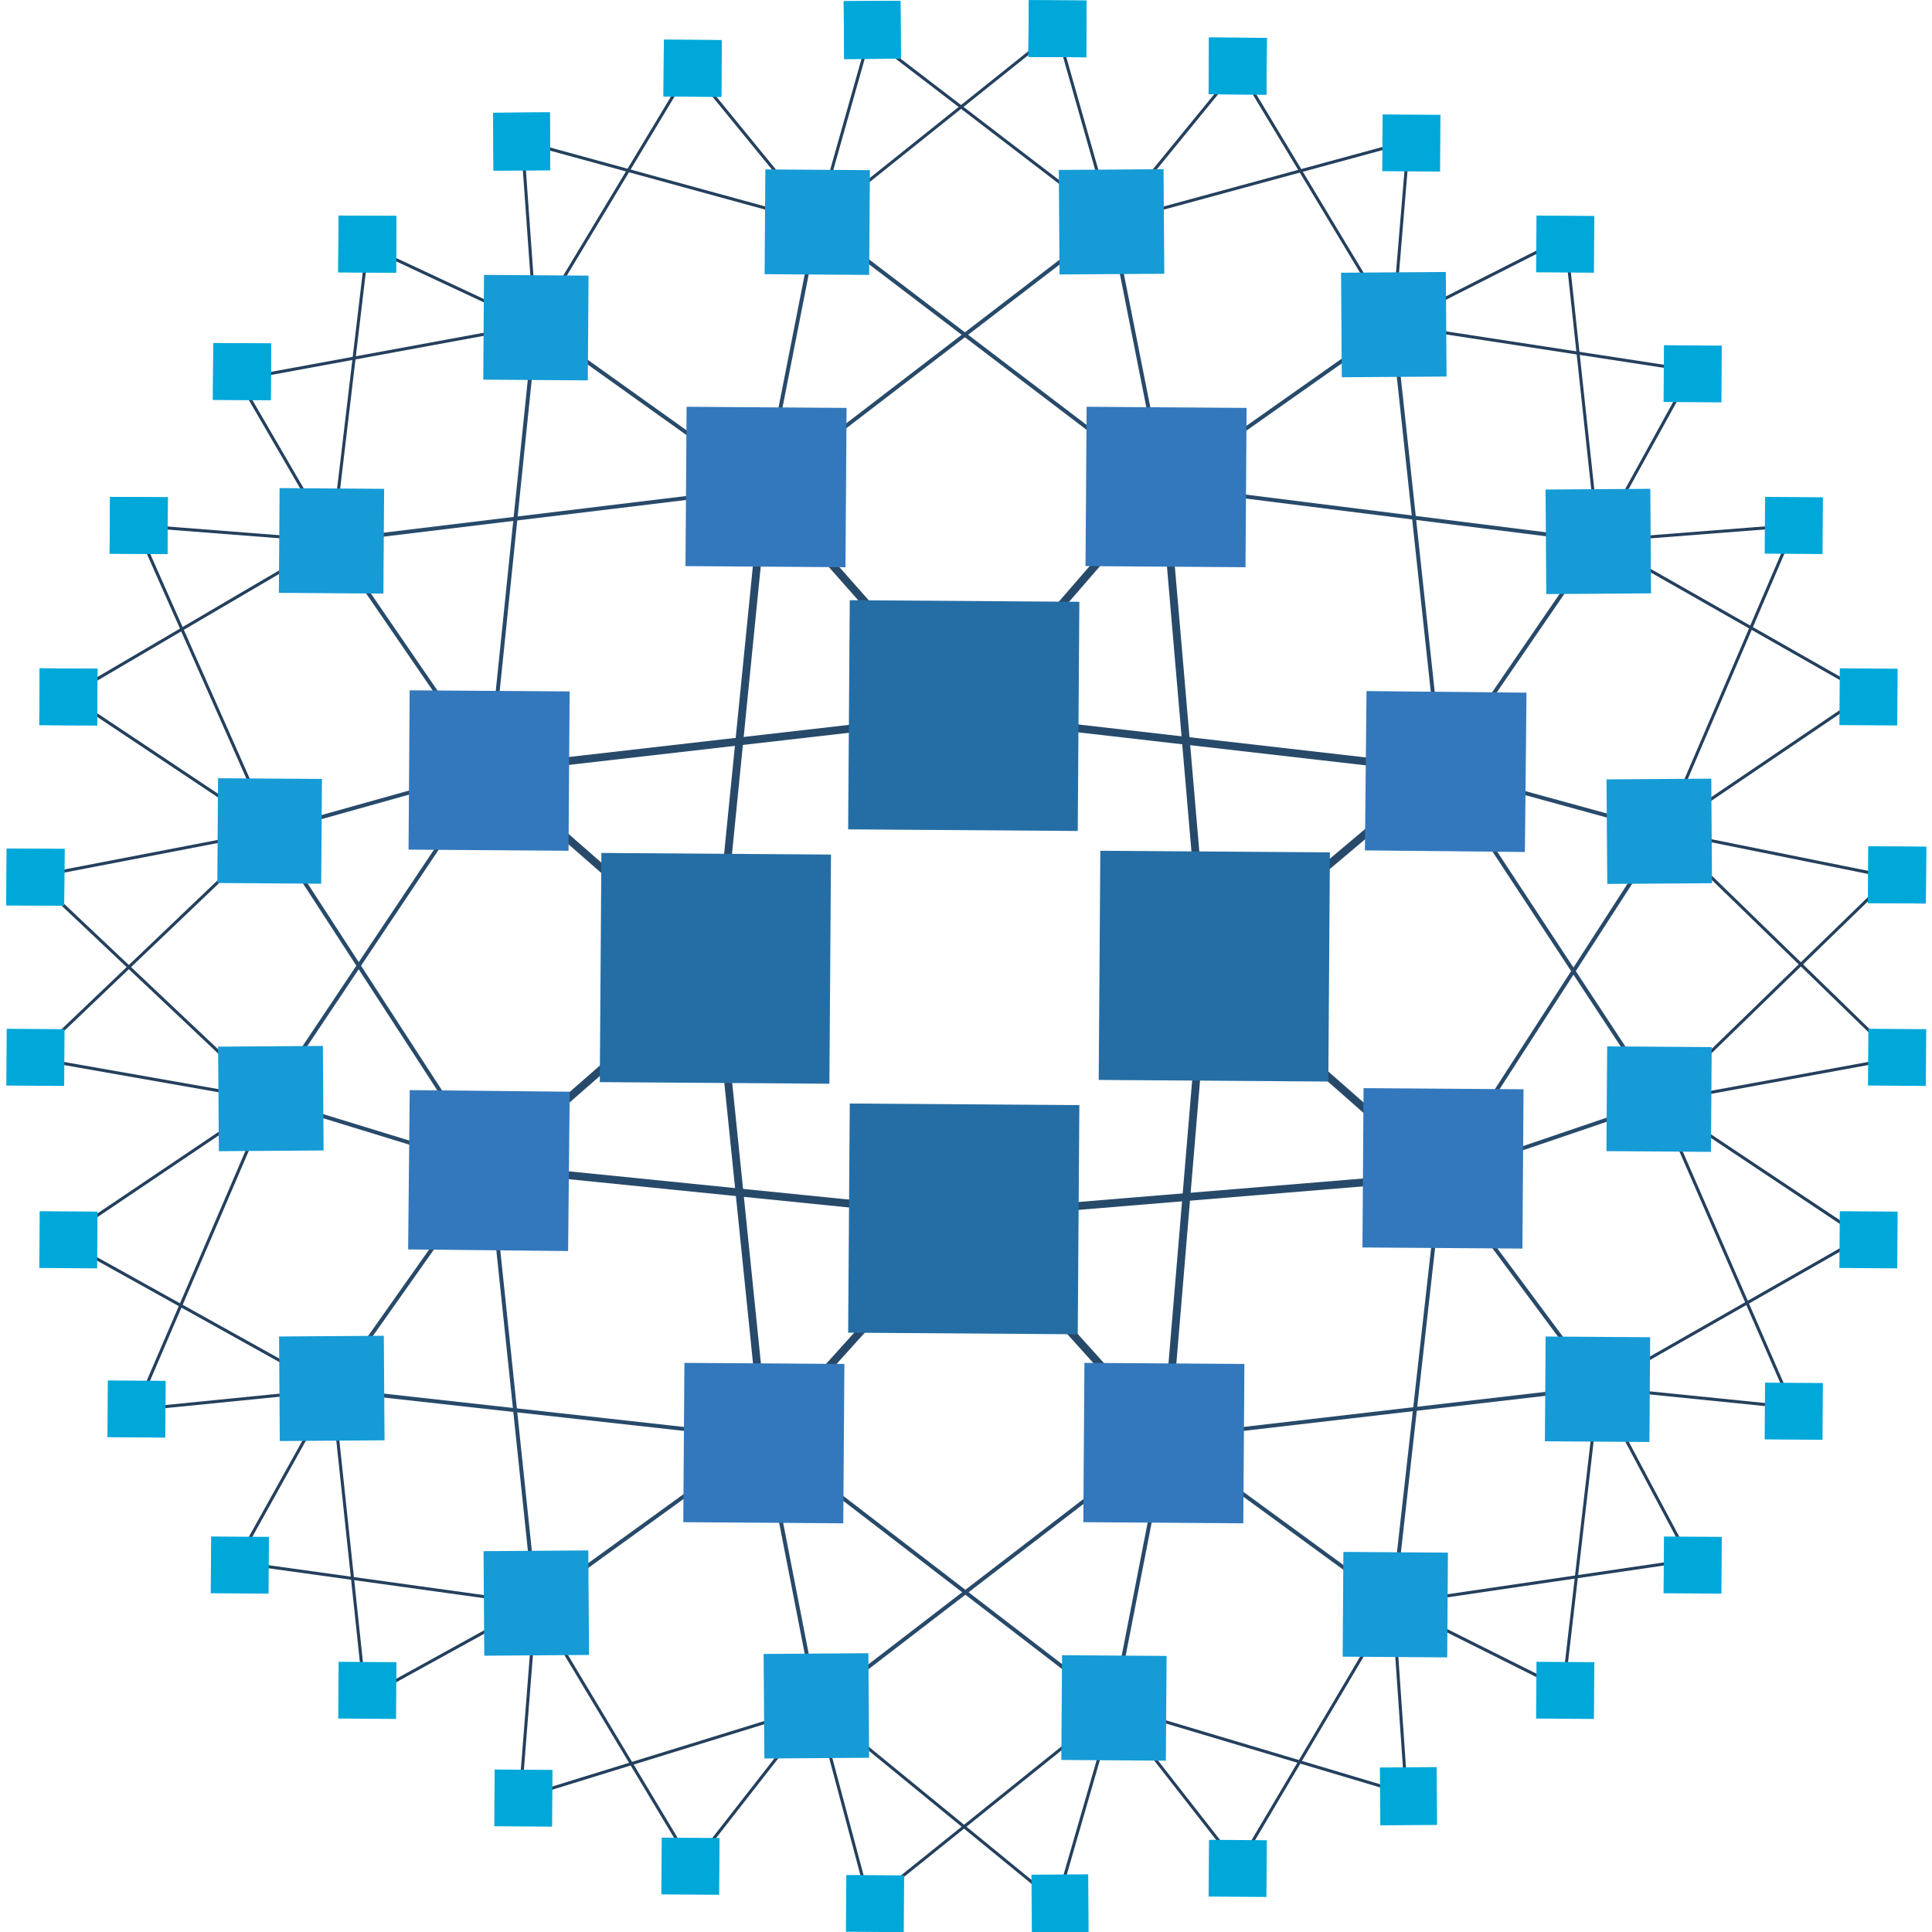 <svg height="64" viewBox="0 0 64 64" width="64" xmlns="http://www.w3.org/2000/svg"><g transform="matrix(.723 0 0 .723 -5.761 -33.633)"><g fill="none" stroke-miterlimit="10"><path d="m52.2 79.3-9.2-10.4" stroke="#284a6a" stroke-width=".36"/><path d="m23.2 71.3 7.2 10.5" stroke="#284a6a" stroke-width=".18"/><path d="m52.2 79.3 9.1-10.5" stroke="#284a6a" stroke-width=".36"/><path d="m63.2 90.9 10.8-9.1" stroke="#284a6a" stroke-width=".36"/><path d="m63.2 90.9 10.8 9.5" stroke="#284a6a" stroke-width=".36"/><path d="m61.4 112.4-9.2-10.2" stroke="#284a6a" stroke-width=".36"/><path d="m43 112.4 9.2-10.2" stroke="#284a6a" stroke-width=".36"/><path d="m30.4 100 10.4-9.1" stroke="#284a6a" stroke-width=".36"/><path d="m30.4 81.8 10.4 9.1" stroke="#284a6a" stroke-width=".36"/><path d="m52.2 79.3-21.8 2.5" stroke="#284a6a" stroke-width=".36"/><path d="m52.2 79.3 21.8 2.5" stroke="#284a6a" stroke-width=".36"/><path d="m63.2 90.9-1.9-22.1" stroke="#284a6a" stroke-width=".36"/><path d="m63.2 90.9-1.8 21.5" stroke="#284a6a" stroke-width=".36"/><path d="m74 100.4-21.8 1.8" stroke="#284a6a" stroke-width=".36"/><path d="m30.4 100 21.8 2.2" stroke="#284a6a" stroke-width=".36"/><path d="m43 112.4-2.2-21.5" stroke="#284a6a" stroke-width=".36"/><path d="m43 68.9-2.2 22" stroke="#284a6a" stroke-width=".36"/><path d="m20.4 84.6 10-2.8" stroke="#284a6a" stroke-width=".18"/><path d="m32.5 61.4 10.5 7.5" stroke="#284a6a" stroke-width=".18"/><path d="m45.4 56.7-2.4 12.2" stroke="#284a6a" stroke-width=".18"/><path d="m45.4 56.7 15.9 12.1" stroke="#284a6a" stroke-width=".18"/><path d="m58.9 56.7 2.4 12.1" stroke="#284a6a" stroke-width=".18"/><path d="m71.8 61.4-10.5 7.4" stroke="#284a6a" stroke-width=".18"/><path d="m81.2 71.3-19.9-2.5" stroke="#284a6a" stroke-width=".18"/><path d="m74 81.8 7.2-10.5" stroke="#284a6a" stroke-width=".18"/><path d="m74 81.8 10.2 2.8" stroke="#284a6a" stroke-width=".18"/><path d="m74 81.8 10 15.2" stroke="#284a6a" stroke-width=".18"/><path d="m58.9 56.7-15.9 12.2" stroke="#284a6a" stroke-width=".18"/><path d="m74 81.8-2.2-20.4" stroke="#284a6a" stroke-width=".18"/><path d="m74 100.4 10-3.4" stroke="#284a6a" stroke-width=".18"/><path d="m74 100.4 10.2-15.8" stroke="#284a6a" stroke-width=".18"/><path d="m74 100.4 7.2 9.7" stroke="#284a6a" stroke-width=".18"/><path d="m74 100.4-2.2 19.6" stroke="#284a6a" stroke-width=".18"/><path d="m61.4 112.4 10.4 7.6" stroke="#284a6a" stroke-width=".18"/><path d="m61.4 112.4 19.8-2.3" stroke="#284a6a" stroke-width=".18"/><path d="m61.4 112.4-2.4 12.3" stroke="#284a6a" stroke-width=".18"/><path d="m61.4 112.4-16 12.3" stroke="#284a6a" stroke-width=".18"/><path d="m43 112.4 2.4 12.3" stroke="#284a6a" stroke-width=".18"/><path d="m43 112.4 16 12.3" stroke="#284a6a" stroke-width=".18"/><path d="m43 112.4-10.5 7.6" stroke="#284a6a" stroke-width=".18"/><path d="m43 112.4-19.8-2.2" stroke="#284a6a" stroke-width=".18"/><path d="m30.4 100-7.2 10.2" stroke="#284a6a" stroke-width=".18"/><path d="m30.4 100 2.1 20" stroke="#284a6a" stroke-width=".18"/><path d="m30.4 100-10.1-3.1" stroke="#284a6a" stroke-width=".18"/><path d="m30.4 81.8-10.1 15.1" stroke="#284a6a" stroke-width=".18"/><path d="m30.4 100-10-15.4" stroke="#284a6a" stroke-width=".18"/><path d="m32.5 61.4-2.1 20.4" stroke="#284a6a" stroke-width=".18"/><path d="m23.2 71.3 19.8-2.4" stroke="#284a6a" stroke-width=".18"/><path d="m32.5 61.4-7.7-3.6" stroke="#24405d" stroke-width=".14"/><path d="m32.5 61.4-.6-8.4" stroke="#24405d" stroke-width=".14"/><path d="m45.4 56.7-13.5-3.7" stroke="#24405d" stroke-width=".14"/><path d="m45.4 56.7-5.8-7.1" stroke="#24405d" stroke-width=".14"/><path d="m45.4 56.7 2.4-8.5" stroke="#24405d" stroke-width=".14"/><path d="m32.5 61.4 7.1-11.8" stroke="#24405d" stroke-width=".14"/><path d="m58.9 56.7-11.1-8.5" stroke="#24405d" stroke-width=".14"/><path d="m58.9 56.7-2.5-8.8" stroke="#24405d" stroke-width=".14"/><path d="m45.4 56.7 11-8.8" stroke="#24405d" stroke-width=".14"/><path d="m58.9 56.7 5.8-7.1" stroke="#24405d" stroke-width=".14"/><path d="m71.8 61.4-7.1-11.8" stroke="#24405d" stroke-width=".14"/><path d="m71.8 61.4.7-8.4" stroke="#24405d" stroke-width=".14"/><path d="m58.9 56.7 13.6-3.7" stroke="#24405d" stroke-width=".14"/><path d="m71.8 61.4 7.9-4" stroke="#24405d" stroke-width=".14"/><path d="m71.8 61.4 13.7 2.1" stroke="#24405d" stroke-width=".14"/><path d="m81.2 71.3 4.3-7.8" stroke="#24405d" stroke-width=".14"/><path d="m81.2 71.3-1.5-13.9" stroke="#24405d" stroke-width=".14"/><path d="m81.2 71.3 9-.7" stroke="#24405d" stroke-width=".14"/><path d="m81.2 71.3 12.3 7" stroke="#24405d" stroke-width=".14"/><path d="m84.2 84.6 6-14" stroke="#24405d" stroke-width=".14"/><path d="m84.2 84.6 9.3-6.3" stroke="#24405d" stroke-width=".14"/><path d="m84.2 84.6 10.4 2.1" stroke="#24405d" stroke-width=".14"/><path d="m84 97 10.6-10.3" stroke="#24405d" stroke-width=".14"/><path d="m84 97 10.9-2" stroke="#24405d" stroke-width=".14"/><path d="m84.2 84.6 10.7 10.4" stroke="#24405d" stroke-width=".14"/><path d="m84 97 9.3 6.2" stroke="#24405d" stroke-width=".14"/><path d="m81.2 110.1 12.1-6.9" stroke="#24405d" stroke-width=".14"/><path d="m81.2 110.1 8.9.9" stroke="#24405d" stroke-width=".14"/><path d="m84 97 6.1 14" stroke="#24405d" stroke-width=".14"/><path d="m81.2 110.1 4.2 7.9" stroke="#24405d" stroke-width=".14"/><path d="m81.2 110.1-1.6 13.8" stroke="#24405d" stroke-width=".14"/><path d="m79.6 123.9-7.8-3.9" stroke="#24405d" stroke-width=".14"/><path d="m71.8 120 .6 8.7" stroke="#24405d" stroke-width=".14"/><path d="m71.8 120 13.6-2" stroke="#24405d" stroke-width=".14"/><path d="m71.8 120-7.1 12" stroke="#24405d" stroke-width=".14"/><path d="m59 124.7 5.7 7.3" stroke="#24405d" stroke-width=".14"/><path d="m59 124.7 13.4 4" stroke="#24405d" stroke-width=".14"/><path d="m59 124.7-2.6 9" stroke="#24405d" stroke-width=".14"/><path d="m59 124.7-11.2 9" stroke="#24405d" stroke-width=".14"/><path d="m45.4 124.7 2.4 9" stroke="#24405d" stroke-width=".14"/><path d="m45.4 124.7 11 9" stroke="#24405d" stroke-width=".14"/><path d="m45.4 124.7-5.7 7.3" stroke="#24405d" stroke-width=".14"/><path d="m32.5 120 7.2 12" stroke="#24405d" stroke-width=".14"/><path d="m45.4 124.7-13.6 4.2" stroke="#24405d" stroke-width=".14"/><path d="m32.5 120-.7 8.9" stroke="#24405d" stroke-width=".14"/><path d="m32.5 120-7.8 4.3" stroke="#24405d" stroke-width=".14"/><path d="m23.2 110.2 1.5 14.1" stroke="#24405d" stroke-width=".14"/><path d="m32.5 120-13.7-1.9" stroke="#24405d" stroke-width=".14"/><path d="m23.2 110.2-4.4 7.9" stroke="#24405d" stroke-width=".14"/><path d="m23.2 110.2-9.0.9" stroke="#24405d" stroke-width=".14"/><path d="m23.2 110.2-12.4-6.9" stroke="#24405d" stroke-width=".14"/><path d="m20.3 96.9-9.5 6.4" stroke="#24405d" stroke-width=".14"/><path d="m20.3 96.9-10.8-1.9" stroke="#24405d" stroke-width=".14"/><path d="m20.3 96.9-6.1 14.2" stroke="#24405d" stroke-width=".14"/><path d="m20.4 84.6-10.9 10.4" stroke="#24405d" stroke-width=".14"/><path d="m20.3 96.9-10.8-10.2" stroke="#24405d" stroke-width=".14"/><path d="m20.4 84.6-9.3-6.2" stroke="#24405d" stroke-width=".14"/><path d="m20.4 84.6-10.9 2.1" stroke="#24405d" stroke-width=".14"/><path d="m20.4 84.6-6.2-14" stroke="#24405d" stroke-width=".14"/><path d="m23.2 71.3-9-.7" stroke="#24405d" stroke-width=".14"/><path d="m23.2 71.3-12.1 7.1" stroke="#24405d" stroke-width=".14"/><path d="m23.2 71.3-4.3-7.4" stroke="#24405d" stroke-width=".14"/><path d="m23.2 71.3 1.6-13.5" stroke="#24405d" stroke-width=".14"/><path d="m32.5 61.4-13.6 2.5" stroke="#24405d" stroke-width=".14"/></g><path d="m35.6 85.6h10.5v10.52h-10.5z" fill="#256ea5" transform="matrix(.007 -1 1 .007 -50.4 131.1)"/><path d="m46.9 74h10.5v10.52h-10.5z" fill="#256ea5" transform="matrix(.007 -1 1 .007 -27.5 130.9)"/><path d="m46.9 97h10.5v10.52h-10.5z" fill="#256ea5" transform="matrix(.007 -1 1 .007 -50.5 153.8)"/><path d="m58.4 85.6h10.5v10.52h-10.5z" fill="#256ea5" transform="matrix(.007 -1 1 .007 -27.7 153.8)"/><path d="m57.7 65.2h7.3v7.33h-7.3z" fill="#3378bc" transform="matrix(.007 -1 1 .007 -7.9 129.7)"/><path d="m39.4 65.2h7.3v7.33h-7.3z" fill="#3378bc" transform="matrix(.007 -1 1 .007 -26.1 111.4)"/><path d="m26.7 78.1h7.3v7.33h-7.3z" fill="#3378bc" transform="matrix(.007 -1 1 .007 -51.6 111.6)"/><path d="m26.8 96.5h7.3v7.33h-7.3z" fill="#3378bc" transform="matrix(.01 -1 1 .01 -70.1 129.6)"/><path d="m70.4 96.4h7.3v7.33h-7.3z" fill="#3378bc" transform="matrix(.007 -1 1 .007 -26.5 173.4)"/><path d="m70.6 78.2h7.3v7.33h-7.3z" fill="#3378bc" transform="matrix(.01 -1 1 .01 -8.4 155.3)"/><path d="m20.7 68.9h4.8v4.79h-4.8z" fill="#169bd6" transform="matrix(.007 -1 1 .007 -48.3 93.9)"/><path d="m30.1 59.1h4.8v4.79h-4.8z" fill="#169bd6" transform="matrix(.007 -1 1 .007 -29.2 93.6)"/><path d="m43 54.4h4.8v4.79h-4.8z" fill="#169bd6" transform="matrix(.007 -1 1 .007 -11.7 101.7)"/><path d="m17.9 82.2h4.8v4.76h-4.8z" fill="#169bd6" transform="matrix(.007 -1 1 .007 -64.4 104.3)"/><path d="m78.8 68.9h4.8v4.79h-4.8z" fill="#169bd6" transform="matrix(1 -.007 .007 1 -.5 .6)"/><path d="m69.4 59h4.8v4.79h-4.8z" fill="#169bd6" transform="matrix(1 -.007 .007 1 -.4 .5)"/><path d="m56.5 54.3h4.8v4.79h-4.8z" fill="#169bd6" transform="matrix(1 -.007 .007 1 -.4 .4)"/><path d="m81.6 82.2h4.8v4.79h-4.8z" fill="#169bd6" transform="matrix(1 -.007 .007 1 -.6 .6)"/><path d="m39.3 108.9h7.3v7.33h-7.3z" fill="#3378bc" transform="matrix(.007 -1 1 .007 -69.9 154.8)"/><path d="m57.6 108.9h7.3v7.33h-7.3z" fill="#3378bc" transform="matrix(.007 -1 1 .007 -51.7 173.1)"/><path d="m78.8 107.8h4.8v4.79h-4.8z" fill="#169bd6" transform="matrix(.007 -1 1 .007 -29.6 190.6)"/><path d="m69.4 117.6h4.8v4.79h-4.8z" fill="#169bd6" transform="matrix(.007 -1 1 .007 -48.6 191)"/><path d="m56.5 122.3h4.8v4.79h-4.8z" fill="#169bd6" transform="matrix(.007 -1 1 .007 -66.1 182.8)"/><path d="m81.6 94.4h4.8v4.79h-4.8z" fill="#169bd6" transform="matrix(.007 -1 1 .007 -13.4 180.2)"/><path d="m20.8 107.7h4.8v4.79h-4.8z" fill="#169bd6" transform="matrix(1 -.007 .007 1 -.8 .2)"/><path d="m30.1 117.6h4.8v4.79h-4.8z" fill="#169bd6" transform="matrix(1 -.007 .007 1 -.8 .2)"/><path d="m43 122.3h4.8v4.79h-4.8z" fill="#169bd6" transform="matrix(1 -.007 .007 1 -.9 .3)"/><path d="m18 94.5h4.8v4.79h-4.8z" fill="#169bd6" transform="matrix(1 -.007 .007 1 -.7 .1)"/><path d="m23.5 56.4h2.6v2.65h-2.6z" fill="#00a8da" transform="matrix(.007 -1 1 .007 -33.1 82.1)"/><path d="m8.2 85.4h2.6v2.65h-2.6z" fill="#00a8da" transform="matrix(.007 -1 1 .007 -77.2 95.6)"/><path d="m9.8 77.1h2.6v2.65h-2.6z" fill="#00a8da" transform="matrix(.007 -1 1 .007 -67.4 89)"/><path d="m38.3 48.3h2.6v2.65h-2.6z" fill="#00a8da" transform="matrix(.007 -1 1 .007 -10.2 88.9)"/><path d="m13 69.3h2.6v2.65h-2.6z" fill="#00a8da" transform="matrix(.007 -1 1 .007 -56.4 84.4)"/><path d="m17.7 62.3h2.6v2.65h-2.6z" fill="#00a8da" transform="matrix(.007 -1 1 .007 -44.7 82.1)"/><path d="m30.6 51.7h2.6v2.65h-2.6z" fill="#00a8da" transform="matrix(1 -.007 .007 1 -.4 .2)"/><path d="m46.6 46.6h2.6v2.65h-2.6z" fill="#00a8da" transform="matrix(1 -.007 .007 1 -.3 .3)"/><path d="m88.9 69.3h2.6v2.65h-2.6z" fill="#00a8da" transform="matrix(.007 -1 1 .007 18.9 160.3)"/><path d="m92.2 77.1h2.6v2.65h-2.6z" fill="#00a8da" transform="matrix(.007 -1 1 .007 14.5 171.4)"/><path d="m84.2 62.3h2.6v2.65h-2.6z" fill="#00a8da" transform="matrix(.007 -1 1 .007 21.3 148.7)"/><path d="m93.6 85.3h2.6v2.65h-2.6z" fill="#00a8da" transform="matrix(.007 -1 1 .007 7.6 180.9)"/><path d="m55.1 46.6h2.6v2.65h-2.6z" fill="#00a8da" transform="matrix(.007 -1 1 .007 8.1 103.9)"/><path d="m63.4 48.2h2.6v2.65h-2.6z" fill="#00a8da" transform="matrix(.007 -1 1 .007 14.7 113.9)"/><path d="m23.5 56.4h2.6v2.65h-2.6z" fill="#00a8da" transform="matrix(.007 -1 1 .007 -33.1 82.1)"/><path d="m8.2 85.4h2.6v2.65h-2.6z" fill="#00a8da" transform="matrix(.007 -1 1 .007 -77.2 95.6)"/><path d="m78.4 56.4h2.6v2.65h-2.6z" fill="#00a8da" transform="matrix(.007 -1 1 .007 21.4 137)"/><path d="m9.8 77.1h2.6v2.65h-2.6z" fill="#00a8da" transform="matrix(.007 -1 1 .007 -67.4 89)"/><path d="m38.3 48.3h2.6v2.65h-2.6z" fill="#00a8da" transform="matrix(.007 -1 1 .007 -10.2 88.9)"/><path d="m13 69.3h2.6v2.65h-2.6z" fill="#00a8da" transform="matrix(.007 -1 1 .007 -56.4 84.4)"/><path d="m17.7 62.3h2.6v2.65h-2.6z" fill="#00a8da" transform="matrix(.007 -1 1 .007 -44.7 82.1)"/><path d="m30.6 51.7h2.6v2.65h-2.6z" fill="#00a8da" transform="matrix(1 -.007 .007 1 -.4 .2)"/><path d="m46.6 46.6h2.6v2.65h-2.6z" fill="#00a8da" transform="matrix(1 -.007 .007 1 -.3 .3)"/><path d="m71.2 51.7h2.6v2.65h-2.6z" fill="#00a8da" transform="matrix(.007 -1 1 .007 19.1 125.2)"/><path d="m93.6 85.3h2.6v2.65h-2.6z" fill="#00a8da" transform="matrix(.007 -1 1 .007 7.6 180.9)"/><path d="m55.1 46.6h2.6v2.65h-2.6z" fill="#00a8da" transform="matrix(.007 -1 1 .007 8.1 103.9)"/><path d="m63.4 48.2h2.6v2.65h-2.6z" fill="#00a8da" transform="matrix(.007 -1 1 .007 14.7 113.9)"/><path d="m78.4 122.6h2.6v2.65h-2.6z" fill="#00a8da" transform="matrix(.007 -1 1 .007 -44.8 202.8)"/><path d="m93.6 93.6h2.6v2.65h-2.6z" fill="#00a8da" transform="matrix(.007 -1 1 .007 -.7 189.2)"/><path d="m23.5 122.6h2.6v2.65h-2.6z" fill="#00a8da" transform="matrix(.007 -1 1 .007 -99.3 147.9)"/><path d="m92.2 102h2.6v2.65h-2.6z" fill="#00a8da" transform="matrix(.007 -1 1 .007 -10.4 196.1)"/><path d="m63.4 130.7h2.6v2.65h-2.6z" fill="#00a8da" transform="matrix(.007 -1 1 .007 -67.8 195.9)"/><path d="m88.8 109.8h2.6v2.65h-2.6z" fill="#00a8da" transform="matrix(.007 -1 1 .007 -21.6 200.5)"/><path d="m84.2 116.8h2.6v2.65h-2.6z" fill="#00a8da" transform="matrix(.007 -1 1 .007 -33.2 202.9)"/><path d="m71.2 127.5h2.6v2.65h-2.6z" fill="#00a8da" transform="matrix(1 -.007 .007 1 -.9 .5)"/><path d="m55.2 132.4h2.6v2.65h-2.6z" fill="#00a8da" transform="matrix(1 -.007 .007 1 -.9 .4)"/><path d="m30.6 127.6h2.6v2.65h-2.6z" fill="#00a8da" transform="matrix(.007 -1 1 .007 -97.2 159.9)"/><path d="m12.9 109.7h2.6v2.65h-2.6z" fill="#00a8da" transform="matrix(.007 -1 1 .007 -96.9 124.5)"/><path d="m9.8 102h2.6v2.65h-2.6z" fill="#00a8da" transform="matrix(.007 -1 1 .007 -92.3 113.7)"/><path d="m17.6 116.8h2.6v2.65h-2.6z" fill="#00a8da" transform="matrix(.007 -1 1 .007 -99.3 136.3)"/><path d="m8.2 93.7h2.6v2.65h-2.6z" fill="#00a8da" transform="matrix(.007 -1 1 .007 -85.5 103.8)"/><path d="m46.7 132.4h2.6v2.65h-2.6z" fill="#00a8da" transform="matrix(.007 -1 1 .007 -86 180.8)"/><path d="m38.4 130.7h2.6v2.65h-2.6z" fill="#00a8da" transform="matrix(.007 -1 1 .007 -92.7 170.8)"/></g></svg>